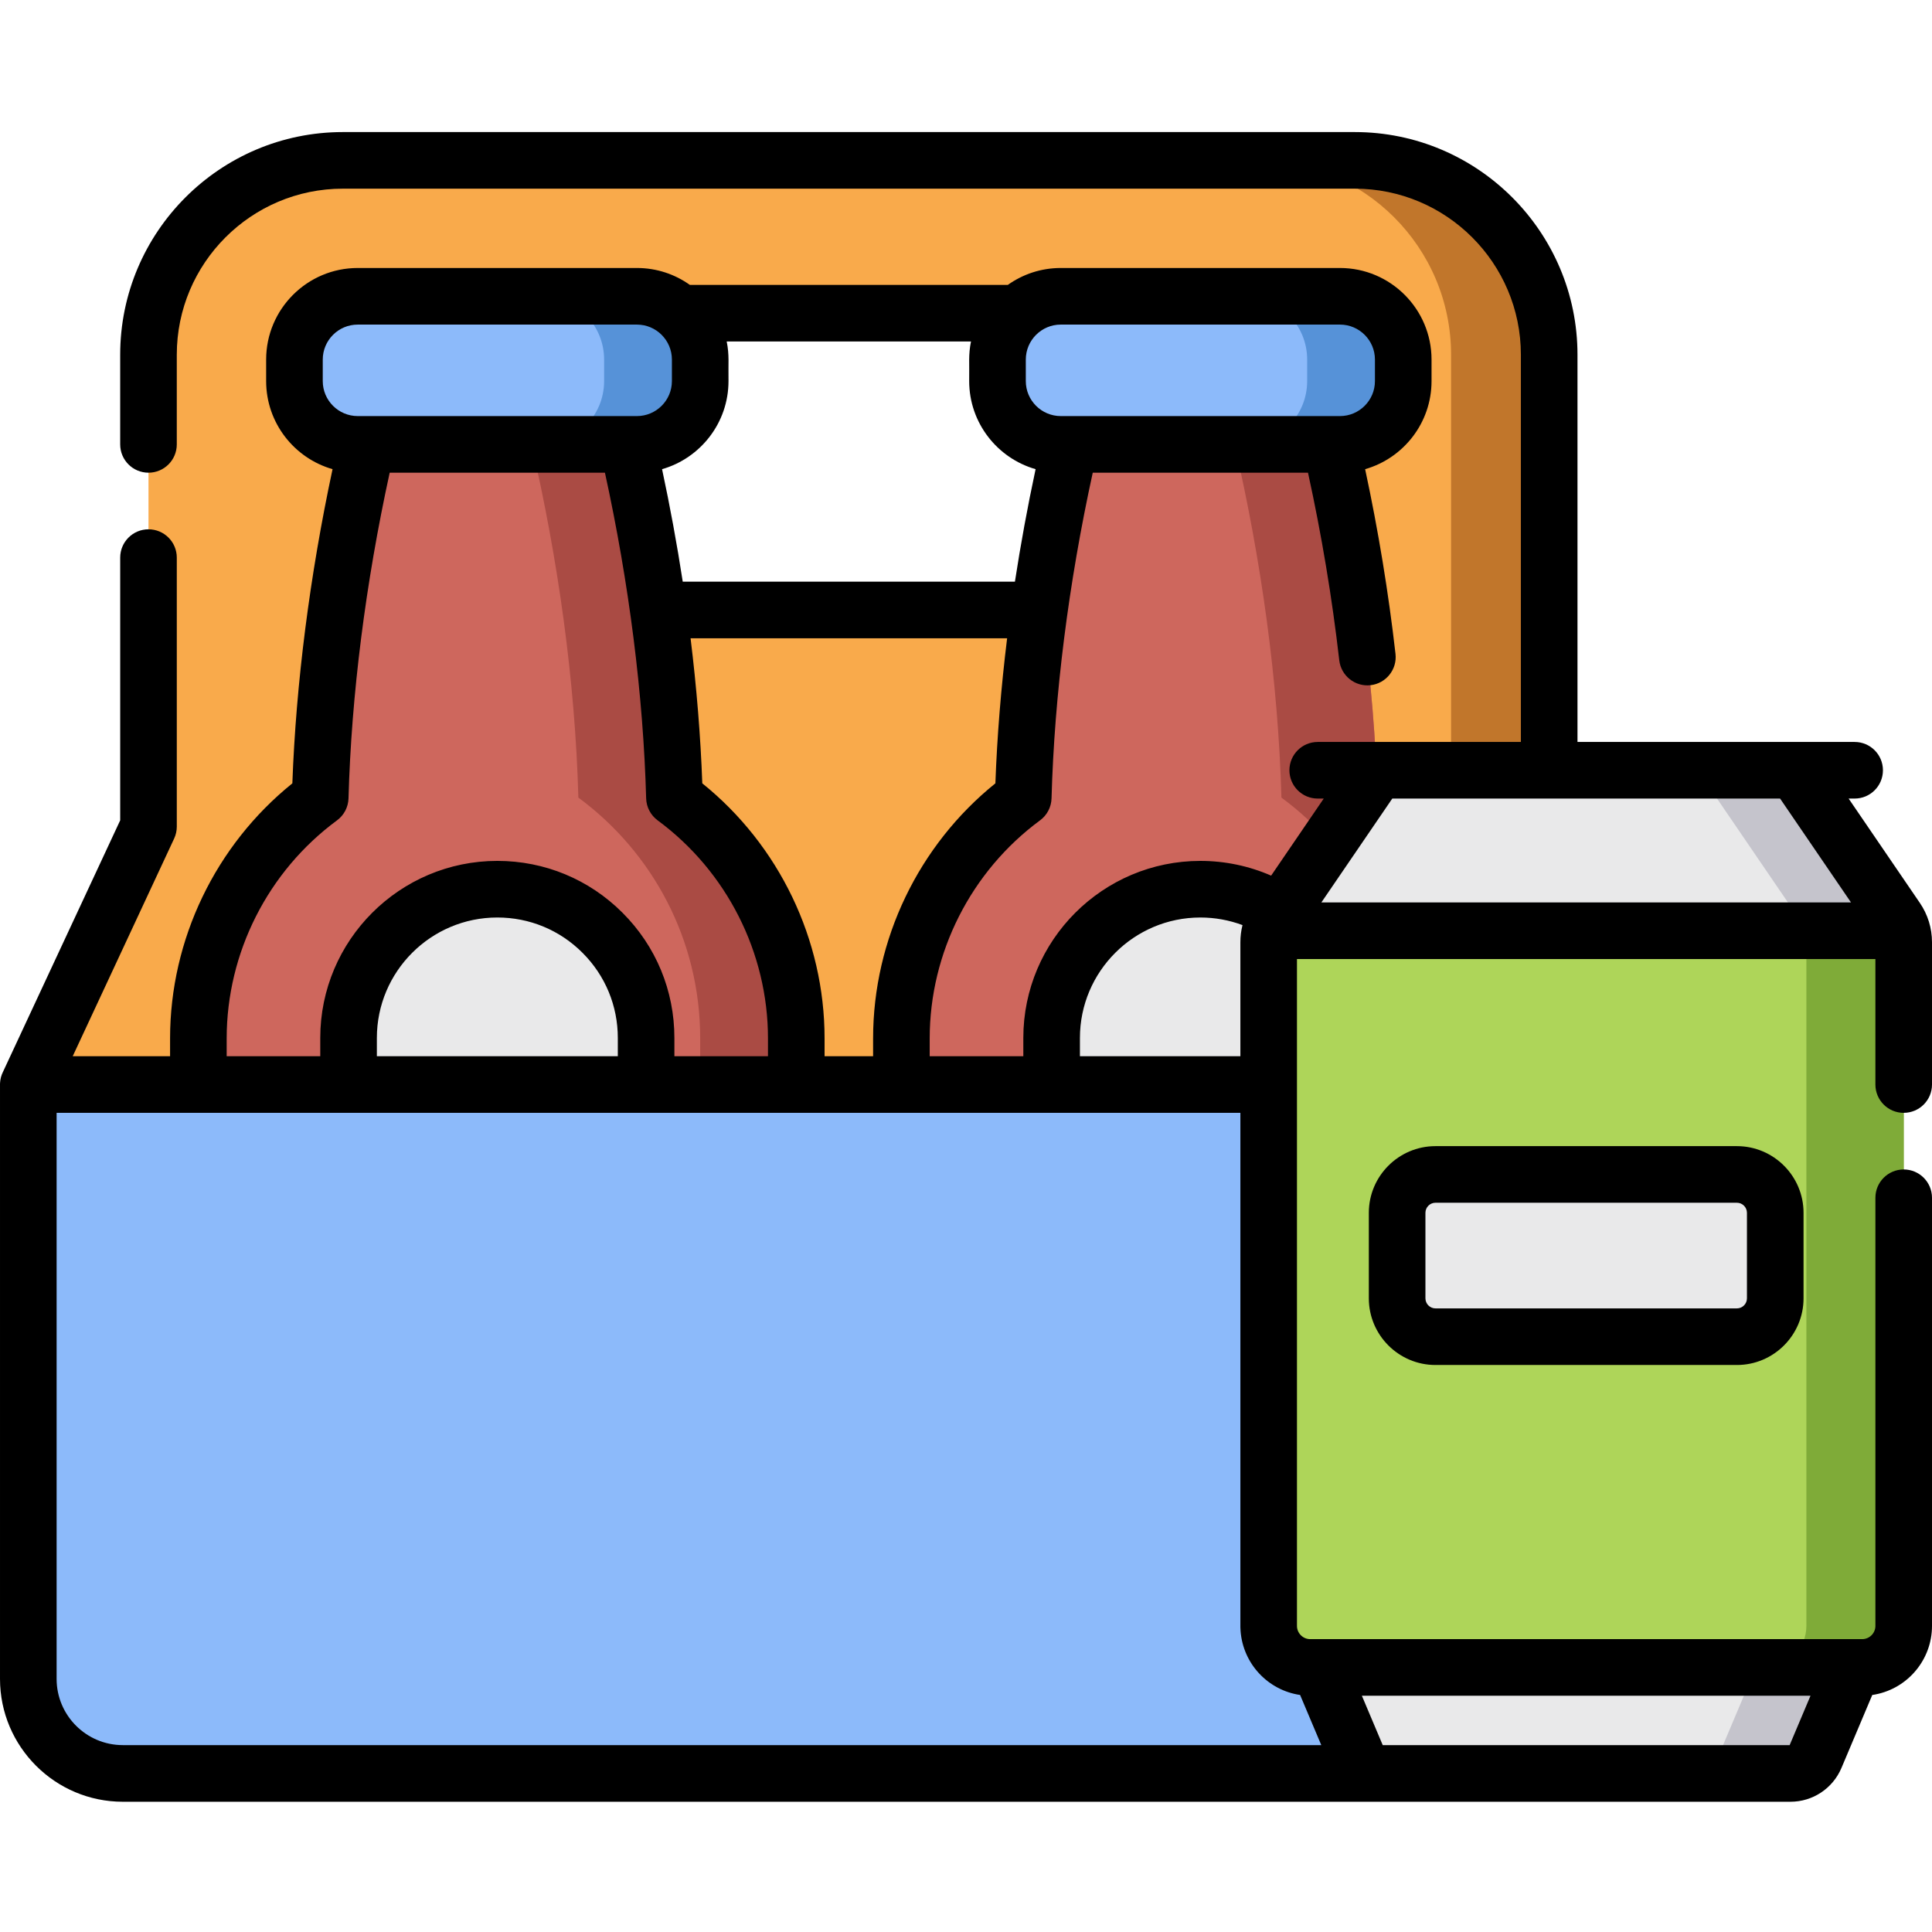 <svg id="icon" height="512pt" viewBox="0 -35 512 512" width="512pt" xmlns="http://www.w3.org/2000/svg"><path d="m410.551 184.059v-125.043c0-28.453-23.062-51.516-51.512-51.516h-268.176c-28.449 0-51.512 23.062-51.512 51.516v125.043l-31.852 68.355v157.512c0 13.836 11.219 25.055 25.055 25.055h384.793c13.84 0 25.055-11.219 25.055-25.055v-157.512zm-85.941-85.473c0 15.5-12.562 28.062-28.059 28.062h-143.195c-15.5 0-28.062-12.562-28.062-28.062v-22.523c0-15.496 12.562-28.059 28.062-28.059h143.195c15.496 0 28.059 12.562 28.059 28.059zm0 0" fill="#f9aa4b"/><path d="m410.551 184.059v-125.043c0-28.453-23.062-51.516-51.512-51.516h-26c28.449 0 51.512 23.062 51.512 51.516v125.043l31.852 68.355v157.512c0 13.836-11.219 25.055-25.055 25.055h26c13.836 0 25.055-11.219 25.055-25.055v-157.512zm0 0" fill="#c1762b"/><path d="m178.734 176.371c-.852-30.941-5.395-63.211-12.422-93.605h-69.039c-7.027 30.395-11.57 62.664-12.418 93.605-19.578 14.426-32.285 37.633-32.285 63.816v119.621c0 14.242 11.547 25.789 25.789 25.789h106.867c14.246 0 25.793-11.547 25.793-25.789v-119.621c0-26.184-12.711-49.391-32.285-63.816zm0 0" fill="#ce675d"/><path d="m178.734 176.371c-.852-30.941-5.395-63.211-12.418-93.605h-25.461c7.027 30.395 11.57 62.664 12.418 93.605 19.578 14.426 32.285 37.633 32.285 63.816v119.621c0 14.242-11.547 25.789-25.789 25.789h25.461c14.242 0 25.789-11.547 25.789-25.789v-119.621c0-26.184-12.707-49.391-32.285-63.816zm0 0" fill="#aa4b44"/><path d="m168.785 43.52h-73.984c-9.262 0-16.77 7.512-16.77 16.773v5.703c0 9.262 7.508 16.77 16.77 16.77h73.988c9.262 0 16.77-7.508 16.77-16.77v-5.703c0-9.262-7.508-16.773-16.773-16.773zm0 0" fill="#8cbafa"/><path d="m168.785 43.52h-25.457c9.262 0 16.77 7.512 16.77 16.773v5.703c0 9.262-7.508 16.77-16.77 16.77h25.457c9.266 0 16.773-7.508 16.773-16.77v-5.703c0-9.262-7.508-16.773-16.773-16.773zm0 0" fill="#5692d8"/><path d="m131.797 305.133c-21.773 0-39.422-17.648-39.422-39.422v-25.641c0-21.77 17.648-39.418 39.422-39.418 21.77 0 39.418 17.648 39.418 39.418v25.641c0 21.773-17.648 39.422-39.418 39.422zm0 0" fill="#e9e9ea"/><path d="m365.047 176.371c-.852-30.941-5.391-63.211-12.418-93.605h-69.039c-7.027 30.395-11.57 62.664-12.422 93.605-19.574 14.426-32.285 37.633-32.285 63.816v119.621c0 14.242 11.547 25.789 25.793 25.789h106.867c14.242 0 25.789-11.547 25.789-25.789v-119.621c0-26.184-12.707-49.391-32.285-63.816zm0 0" fill="#ce675d"/><path d="m365.047 176.371c-.852-30.941-5.391-63.211-12.418-93.605h-25.461c7.027 30.395 11.57 62.664 12.422 93.605 19.574 14.426 32.285 37.633 32.285 63.816v119.621c0 14.242-11.547 25.789-25.789 25.789h25.457c14.246 0 25.793-11.547 25.793-25.789v-119.621c-.004-26.184-12.711-49.391-32.289-63.816zm0 0" fill="#aa4b44"/><path d="m355.102 43.52h-73.984c-9.266 0-16.773 7.512-16.773 16.773v5.703c0 9.262 7.508 16.77 16.773 16.77h73.984c9.262 0 16.773-7.508 16.773-16.77v-5.703c-.004-9.262-7.512-16.773-16.773-16.773zm0 0" fill="#8cbafa"/><path d="m355.102 43.52h-25.461c9.262 0 16.773 7.512 16.773 16.773v5.703c0 9.262-7.512 16.77-16.773 16.77h25.461c9.262 0 16.77-7.508 16.77-16.77v-5.703c0-9.262-7.508-16.773-16.77-16.773zm0 0" fill="#5692d8"/><path d="m318.109 305.133c-21.773 0-39.422-17.648-39.422-39.422v-25.641c0-21.77 17.648-39.418 39.422-39.418s39.422 17.648 39.422 39.418v25.641c0 21.773-17.652 39.422-39.422 39.422zm0 0" fill="#e9e9ea"/><path d="m442.402 409.926v-157.512h-434.902v157.512c0 13.836 11.219 25.055 25.055 25.055h384.793c13.84 0 25.055-11.219 25.055-25.055zm0 0" fill="#8cbafa"/><path d="m442.402 252.414h-26v157.512c0 13.836-11.219 25.055-25.055 25.055h26c.867 0 1.719-.047 2.562-.129 2.527-.258 4.941-.891 7.191-1.84.75-.32 1.48-.672 2.188-1.059 1.422-.77 2.758-1.676 3.996-2.695.309-.254.613-.52.91-.789.852-.773 1.645-1.605 2.383-2.484.086-.109.176-.219.266-.324.301-.375.59-.762.875-1.152 2.945-4.109 4.684-9.141 4.684-14.582zm0 0" fill="#5692d8"/><path d="m502.586 208.504-26.883-39.375h-110.695l-26.879 39.375c-1.25 1.828-1.918 3.988-1.918 6.203v181.168c0 6.078 4.93 11.008 11.008 11.008h2.379l10.008 23.707c1.125 2.66 3.734 4.391 6.625 4.391h108.25c2.891 0 5.5-1.73 6.625-4.391l10.008-23.707h2.379c6.078 0 11.008-4.93 11.008-11.008v-181.168c0-2.215-.668-4.379-1.914-6.203zm0 0" fill="#e9e9ea"/><path d="m502.582 208.504-26.879-39.375h-25.789l26.879 39.375c1.25 1.828 1.918 3.988 1.918 6.207v181.164c0 6.078-4.93 11.008-11.012 11.008h-2.379l-10.008 23.707c-1.125 2.66-3.73 4.391-6.621 4.391h25.789c2.891 0 5.5-1.73 6.621-4.391l10.012-23.707h2.379c6.078 0 11.008-4.93 11.008-11.008v-181.168c0-2.215-.668-4.379-1.918-6.203zm0 0" fill="#c5c4cc"/><path d="m336.211 214.707v181.168c0 6.078 4.93 11.008 11.008 11.008h146.273c6.078 0 11.008-4.93 11.008-11.008v-181.168c0-1.039-.16-2.062-.445-3.051h-167.398c-.285.988-.445 2.012-.445 3.051zm0 0" fill="#aed559"/><path d="m504.055 211.656h-25.781c.285.988.438 2.016.438 3.055v181.164c0 6.078-4.93 11.008-11.008 11.008h25.789c.379 0 .754-.02 1.125-.059 2.223-.223 4.246-1.109 5.879-2.457.543-.445 1.043-.945 1.492-1.488.223-.273.434-.559.633-.848 1.188-1.758 1.879-3.875 1.879-6.156v-181.168c0-.004 0-.012 0-.016-.004-1.035-.16-2.055-.445-3.035zm0 0" fill="#7fab38"/><path d="m460.289 319.238h-79.867c-5.613 0-10.168-4.551-10.168-10.168v-22.664c0-5.613 4.555-10.168 10.168-10.168h79.867c5.613 0 10.168 4.555 10.168 10.168v22.664c0 5.617-4.555 10.168-10.168 10.168zm0 0" fill="#e9e9ea"/><path d="m380.422 268.738c-9.742 0-17.668 7.926-17.668 17.672v22.66c0 9.742 7.926 17.668 17.668 17.668h79.867c9.742 0 17.668-7.926 17.668-17.668v-22.66c0-9.746-7.926-17.672-17.668-17.672zm82.535 17.672v22.66c0 1.473-1.199 2.668-2.668 2.668h-79.867c-1.469 0-2.668-1.195-2.668-2.668v-22.66c0-1.473 1.199-2.672 2.668-2.672h79.867c1.469 0 2.668 1.199 2.668 2.672zm0 0"/><path d="m504.5 259.914c4.145 0 7.5-3.355 7.5-7.5v-37.707c0-3.734-1.113-7.344-3.223-10.434l-18.871-27.645h1.594c4.145 0 7.5-3.359 7.5-7.5 0-4.145-3.355-7.5-7.5-7.5h-73.449v-102.617c0-32.539-26.473-59.012-59.012-59.012h-268.18c-32.539 0-59.008 26.473-59.008 59.012v23.758c0 4.145 3.355 7.5 7.5 7.5 4.141 0 7.5-3.355 7.5-7.5v-23.758c0-24.27 19.742-44.012 44.008-44.012h268.18c24.27 0 44.012 19.742 44.012 44.012v102.617h-53.84c-4.145 0-7.5 3.355-7.5 7.5 0 4.141 3.355 7.5 7.5 7.5h1.594l-13.941 20.422c-5.883-2.566-12.254-3.902-18.754-3.902-25.871 0-46.918 21.051-46.918 46.922v4.84h-24.812v-4.719c0-22.688 10.934-44.293 29.238-57.785 1.863-1.371 2.984-3.52 3.051-5.832.75-27.324 4.516-57.039 10.922-86.305h57.043c3.621 16.547 6.402 33.242 8.285 49.711.473 4.117 4.199 7.07 8.305 6.602 4.113-.473 7.07-4.188 6.598-8.305-1.852-16.219-4.551-32.645-8.047-48.941 10.152-2.906 17.598-12.27 17.598-23.34v-5.703c0-13.387-10.887-24.273-24.27-24.273h-73.984c-5.227 0-10.07 1.66-14.035 4.48h-84.262c-3.965-2.82-8.809-4.48-14.031-4.48h-73.988c-13.383 0-24.27 10.891-24.27 24.273v5.703c0 11.07 7.449 20.43 17.598 23.336-6.027 28.188-9.684 56.734-10.652 83.262-20.359 16.398-32.406 41.395-32.406 67.594v4.723h-25.801l26.879-57.684c.465-.992.703-2.074.703-3.168v-71.289c0-4.145-3.359-7.5-7.5-7.5-4.141 0-7.5 3.355-7.5 7.5v69.629l-31.094 66.723c-.43.875-.691 1.848-.746 2.871v.012c-.004.059-.004.117-.008.18v.023c-.004.066-.004.137-.004.203v157.512c0 17.953 14.602 32.559 32.551 32.559h384.801.074 57.055c5.918 0 11.23-3.523 13.531-8.977l8.156-19.316c8.914-1.32 15.402-8.766 15.809-17.402.016-.305.023-.617.023-.91v-113.461c0-4.141-3.359-7.5-7.5-7.5-4.145 0-7.5 3.359-7.5 7.5v113.461c0 1.934-1.574 3.508-3.512 3.508h-146.27c-1.934 0-3.508-1.574-3.508-3.508v-176.719h153.289v33.258c0 4.141 3.355 7.5 7.5 7.5zm-94.156-83.285h.207.203 60.988l18.793 27.527h-140.359l18.793-27.527zm-124.152 63.441c0-17.602 14.316-31.922 31.918-31.922 3.844 0 7.617.688 11.168 2.012-.375 1.477-.566 3-.566 4.547v30.203h-42.52zm-54.812.121v4.719h-12.859v-4.719c0-26.203-12.047-51.199-32.406-67.598-.453-12.457-1.5-25.352-3.105-38.445h83.887c-1.609 13.094-2.656 25.992-3.109 38.445-20.355 16.398-32.406 41.395-32.406 67.598zm-38.32-174.195c-.086-4.625.254-6.879-.477-10.496h64.738c-.723 3.594-.391 5.812-.477 10.496 0 11.07 7.449 20.434 17.602 23.34-2.129 9.926-3.957 19.898-5.48 29.812h-88.031c-1.523-9.914-3.355-19.887-5.48-29.812 10.152-2.902 17.605-12.27 17.605-23.34zm162.043-14.977c5.113 0 9.27 4.16 9.27 9.273v5.703c0 5.109-4.156 9.27-9.27 9.27h-73.984c-5.113 0-9.27-4.16-9.27-9.27v-5.703c0-5.113 4.156-9.273 9.27-9.273zm-269.57 9.273c0-5.113 4.156-9.27 9.27-9.27h73.984c5.113 0 9.273 4.156 9.273 9.27v5.703c0 5.113-4.16 9.27-9.273 9.27h-73.984c-5.109 0-9.27-4.156-9.27-9.27zm-25.461 179.898c0-22.688 10.93-44.293 29.238-57.785 1.859-1.371 2.984-3.52 3.047-5.832.75-27.309 4.516-57.023 10.914-86.305h57.043c6.402 29.266 10.168 58.98 10.922 86.305.062 2.312 1.188 4.461 3.047 5.832 18.309 13.492 29.238 35.098 29.238 57.785v4.719h-24.801v-4.84c0-12.539-4.883-24.324-13.742-33.172-8.855-8.867-20.641-13.75-33.188-13.75-25.871 0-46.918 21.051-46.918 46.922v4.84h-24.801zm39.801 4.719v-4.84c0-17.602 14.316-31.922 31.918-31.922 8.535 0 16.555 3.32 22.582 9.359 6.027 6.02 9.352 14.031 9.352 22.562v4.84zm-84.871 165.012v-150.012h313.711v136.191c0 .008.004.188.004.23.012.355.023.621.047.906.656 8.734 7.316 15.715 15.777 16.949l5.613 13.289h-317.602c-9.68.004-17.551-7.875-17.551-17.555zm459.273 17.559h-107.836l-5.531-13.098h118.898zm0 0"/></svg>
